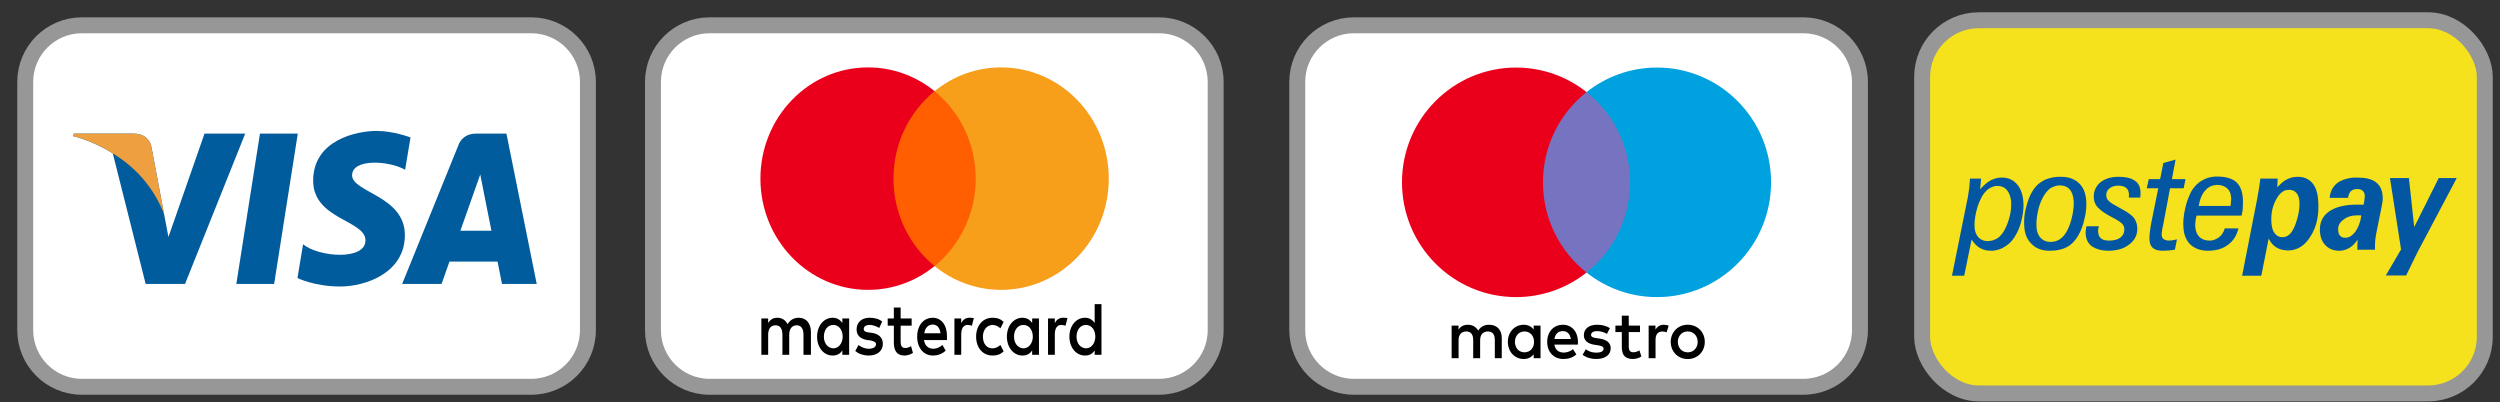 <?xml version="1.0" encoding="UTF-8"?>
<svg width="143px" height="23px" viewBox="0 0 143 23" version="1.1" xmlns="http://www.w3.org/2000/svg" xmlns:xlink="http://www.w3.org/1999/xlink">
    <rect x="0" y="0" width="143" height="23" fill="#333333" stroke="none"/>
    <!-- Generator: Sketch 52.2 (67145) - http://www.bohemiancoding.com/sketch -->
    <title>logos scheme PostePay</title>
    <desc>Created with Sketch.</desc>
    <g id="Page-1" stroke="none" stroke-width="1" fill="none" fill-rule="evenodd">
        <g id="logos-scheme-PostePay" transform="translate(1, 1)" fill-rule="nonzero">
            <g id="postepay" transform="translate(108.667, 0)">
                <g id="Group">
                    <rect id="Rectangle" stroke="#979797" stroke-width="0.911" fill="#F5E11C" x="0.279" y="0.159" width="32.184" height="21.344" rx="3.24"></rect>
                    <path d="M4.324,9.262 C4.483,9.187 4.668,9.157 4.84,9.157 C5.183,9.157 5.474,9.276 5.685,9.515 C5.91,9.753 6.029,10.096 6.068,10.513 C6.095,10.811 6.068,11.138 5.989,11.481 C5.923,11.823 5.817,12.121 5.672,12.375 C5.513,12.687 5.302,12.926 5.038,13.089 C4.826,13.238 4.589,13.313 4.324,13.343 L4.324,12.747 C4.417,12.717 4.509,12.673 4.589,12.628 C4.761,12.509 4.906,12.33 5.025,12.092 C5.143,11.853 5.236,11.6 5.302,11.317 C5.368,11.034 5.381,10.766 5.368,10.513 C5.341,10.245 5.263,10.036 5.13,9.873 C4.985,9.708 4.8,9.634 4.589,9.634 C4.496,9.634 4.404,9.649 4.324,9.679 C4.324,9.679 4.324,9.262 4.324,9.262 Z M1.986,14.773 L2.897,10.259 C2.924,10.081 2.95,9.917 2.976,9.738 C2.99,9.559 3.003,9.395 3.016,9.217 L3.651,9.217 L3.597,9.827 C3.796,9.604 3.994,9.425 4.192,9.321 C4.232,9.291 4.285,9.277 4.324,9.262 L4.324,9.679 C4.232,9.708 4.14,9.768 4.046,9.827 C3.875,9.961 3.73,10.156 3.624,10.394 C3.505,10.632 3.412,10.914 3.347,11.227 C3.28,11.555 3.267,11.808 3.28,12.017 C3.293,12.255 3.373,12.433 3.505,12.583 C3.637,12.716 3.809,12.791 4.02,12.791 C4.126,12.791 4.232,12.776 4.324,12.747 L4.324,13.342 C4.285,13.342 4.245,13.342 4.205,13.342 C3.954,13.342 3.756,13.283 3.571,13.179 C3.399,13.074 3.241,12.91 3.108,12.702 L2.686,14.772 L1.986,14.772 L1.986,14.773 L1.986,14.773 Z" id="Shape" fill="#0356A2"></path>
                    <path d="M21.278,9.857 C21.199,9.857 21.132,9.873 21.053,9.887 L21.053,9.306 C21.093,9.291 21.119,9.277 21.146,9.262 C21.33,9.157 21.542,9.113 21.767,9.113 C22.11,9.113 22.388,9.232 22.586,9.456 C22.784,9.679 22.903,10.007 22.93,10.438 C22.996,11.243 22.864,11.928 22.52,12.479 C22.19,13.045 21.741,13.328 21.185,13.328 C21.146,13.328 21.093,13.313 21.054,13.313 L21.054,12.538 C21.133,12.524 21.212,12.479 21.278,12.419 C21.397,12.315 21.49,12.166 21.582,11.957 C21.674,11.734 21.754,11.481 21.807,11.213 C21.859,10.945 21.873,10.721 21.859,10.528 C21.847,10.304 21.78,10.14 21.688,10.036 C21.582,9.917 21.449,9.857 21.278,9.857 Z M21.053,9.887 C20.841,9.962 20.656,10.156 20.511,10.438 C20.3,10.84 20.22,11.288 20.261,11.779 C20.287,12.032 20.34,12.226 20.459,12.36 C20.564,12.494 20.71,12.569 20.894,12.569 C20.947,12.569 21,12.553 21.053,12.539 L21.053,13.313 C20.855,13.299 20.683,13.239 20.538,13.149 C20.353,13.045 20.207,12.866 20.102,12.643 L19.679,14.773 L18.582,14.773 L19.428,10.454 C19.533,9.902 19.599,9.485 19.626,9.217 L20.617,9.217 L20.591,9.709 C20.749,9.545 20.894,9.411 21.053,9.306 L21.053,9.887 L21.053,9.887 Z" id="Shape" fill="#0356A2"></path>
                    <path d="M25.4,11.332 C25.374,11.317 25.348,11.317 25.321,11.317 C25.281,11.317 25.255,11.317 25.202,11.317 C25.03,11.317 24.872,11.332 24.74,11.377 L24.74,10.721 C24.885,10.706 25.057,10.706 25.229,10.706 C25.308,10.706 25.374,10.706 25.414,10.706 C25.453,10.706 25.493,10.706 25.532,10.706 C25.559,10.558 25.585,10.453 25.585,10.364 C25.599,10.289 25.599,10.23 25.599,10.17 C25.585,10.051 25.546,9.962 25.466,9.902 C25.4,9.843 25.295,9.813 25.163,9.813 C25.004,9.813 24.885,9.857 24.806,9.932 C24.779,9.962 24.753,9.977 24.74,10.022 L24.74,9.187 C24.872,9.157 25.017,9.157 25.163,9.157 C25.625,9.157 25.969,9.232 26.22,9.411 C26.458,9.59 26.59,9.843 26.616,10.185 C26.63,10.289 26.63,10.394 26.616,10.513 C26.603,10.617 26.577,10.751 26.55,10.886 L26.273,12.256 C26.233,12.42 26.22,12.584 26.193,12.763 C26.18,12.941 26.18,13.105 26.18,13.284 L25.176,13.284 C25.176,13.194 25.176,13.105 25.176,13.001 C25.176,12.896 25.189,12.807 25.189,12.703 C25.057,12.911 24.898,13.075 24.74,13.165 L24.74,12.539 C24.846,12.479 24.951,12.39 25.057,12.255 C25.228,12.017 25.348,11.704 25.4,11.332 Z M24.74,11.377 C24.595,11.422 24.476,11.481 24.37,11.57 C24.145,11.734 24.053,11.943 24.079,12.181 C24.079,12.315 24.118,12.42 24.198,12.494 C24.264,12.569 24.356,12.599 24.476,12.599 C24.568,12.599 24.661,12.583 24.74,12.539 L24.74,13.165 L24.713,13.18 C24.542,13.284 24.356,13.343 24.132,13.343 C23.815,13.343 23.564,13.239 23.366,13.046 C23.167,12.852 23.062,12.599 23.035,12.271 C22.996,11.765 23.167,11.377 23.537,11.109 C23.828,10.9 24.225,10.767 24.74,10.721 L24.74,11.377 Z M24.74,9.187 L24.74,10.022 C24.687,10.096 24.661,10.2 24.634,10.319 L23.591,10.319 C23.617,9.947 23.776,9.664 24.04,9.456 C24.237,9.321 24.462,9.232 24.74,9.187 Z" id="Shape" fill="#0356A2"></path>
                    <polygon id="Path" fill="#0356A2" points="26.801 14.758 27.673 13.269 27.039 9.187 28.123 9.187 28.426 11.988 29.827 9.187 30.858 9.187 28.611 13.432 27.964 14.758"></polygon>
                    <path d="M8.143,9.604 C8.051,9.604 7.971,9.619 7.879,9.649 L7.879,9.128 C7.984,9.112 8.104,9.112 8.222,9.112 C8.645,9.112 8.976,9.231 9.227,9.455 C9.491,9.693 9.623,10.021 9.663,10.438 C9.69,10.766 9.663,11.123 9.57,11.495 C9.491,11.868 9.372,12.195 9.213,12.464 C9.028,12.777 8.817,13 8.553,13.134 C8.367,13.238 8.143,13.298 7.879,13.327 L7.879,12.807 C7.984,12.777 8.09,12.732 8.169,12.673 C8.328,12.569 8.46,12.405 8.579,12.182 C8.711,11.928 8.804,11.645 8.87,11.332 C8.936,11.005 8.962,10.737 8.949,10.498 C8.922,10.185 8.844,9.962 8.711,9.828 C8.579,9.679 8.394,9.604 8.143,9.604 Z M7.879,9.649 C7.786,9.679 7.681,9.723 7.588,9.783 C7.429,9.917 7.284,10.096 7.165,10.334 C7.046,10.558 6.953,10.826 6.888,11.153 C6.822,11.481 6.808,11.764 6.822,12.003 C6.835,12.27 6.927,12.464 7.059,12.613 C7.205,12.763 7.39,12.837 7.627,12.837 C7.72,12.837 7.799,12.822 7.879,12.807 L7.879,13.328 C7.786,13.328 7.68,13.343 7.574,13.343 C7.152,13.343 6.808,13.224 6.557,12.971 C6.293,12.732 6.147,12.39 6.121,11.958 C6.095,11.601 6.121,11.243 6.227,10.856 C6.32,10.469 6.451,10.141 6.636,9.858 C6.808,9.605 7.019,9.426 7.284,9.292 C7.456,9.218 7.667,9.158 7.879,9.128 L7.879,9.649 L7.879,9.649 Z" id="Shape" fill="#0356A2"></path>
                    <path d="M10.39,11.943 C10.363,12.017 10.349,12.077 10.349,12.136 C10.336,12.196 10.336,12.241 10.349,12.285 C10.363,12.449 10.416,12.568 10.521,12.643 C10.627,12.732 10.773,12.762 10.984,12.762 C11.262,12.762 11.473,12.702 11.631,12.583 C11.79,12.449 11.856,12.285 11.843,12.092 C11.843,11.972 11.79,11.868 11.697,11.779 C11.605,11.689 11.42,11.57 11.129,11.421 C10.759,11.227 10.495,11.049 10.349,10.885 C10.191,10.736 10.112,10.543 10.099,10.334 C10.072,9.976 10.192,9.693 10.443,9.455 C10.707,9.231 11.064,9.112 11.513,9.112 C11.923,9.112 12.227,9.187 12.424,9.321 C12.636,9.455 12.742,9.649 12.768,9.932 C12.768,9.976 12.768,10.021 12.768,10.081 C12.768,10.125 12.768,10.199 12.755,10.304 L12.107,10.304 C12.107,10.259 12.107,10.215 12.107,10.185 C12.107,10.155 12.107,10.111 12.107,10.081 C12.094,9.932 12.042,9.812 11.936,9.738 C11.844,9.664 11.698,9.619 11.5,9.619 C11.275,9.619 11.103,9.679 10.985,9.783 C10.853,9.887 10.8,10.036 10.813,10.215 C10.826,10.319 10.866,10.423 10.958,10.498 C11.038,10.587 11.236,10.706 11.54,10.87 C11.963,11.094 12.253,11.287 12.372,11.436 C12.491,11.585 12.57,11.778 12.584,12.002 C12.61,12.374 12.478,12.702 12.161,12.955 C11.857,13.208 11.447,13.342 10.945,13.342 C10.548,13.342 10.245,13.253 10.007,13.104 C9.782,12.94 9.663,12.716 9.637,12.419 C9.624,12.359 9.624,12.285 9.637,12.195 C9.65,12.121 9.663,12.031 9.676,11.942 L10.39,11.942 L10.39,11.943 L10.39,11.943 Z" id="Path" fill="#0356A2"></path>
                    <path d="M14.737,13.283 C14.605,13.299 14.486,13.313 14.38,13.328 C14.275,13.328 14.168,13.343 14.076,13.343 C13.812,13.343 13.614,13.299 13.495,13.194 C13.363,13.104 13.297,12.94 13.283,12.717 C13.27,12.643 13.283,12.509 13.297,12.345 C13.31,12.166 13.349,11.988 13.376,11.793 L13.786,9.768 L13.125,9.768 L13.244,9.247 L13.891,9.247 L14.076,8.323 L14.776,8.129 L14.565,9.247 L15.345,9.247 L15.239,9.768 L14.46,9.768 L14.063,11.883 C14.023,12.046 13.997,12.166 13.997,12.24 C13.984,12.33 13.971,12.389 13.984,12.434 C13.984,12.553 14.023,12.628 14.089,12.673 C14.156,12.732 14.274,12.762 14.433,12.762 C14.486,12.762 14.565,12.747 14.645,12.732 C14.71,12.732 14.79,12.702 14.856,12.687 L14.737,13.283 Z" id="Path" fill="#0356A2"></path>
                    <path d="M17.023,10.781 L17.921,10.781 C17.935,10.647 17.948,10.543 17.948,10.468 C17.962,10.394 17.962,10.334 17.948,10.275 C17.935,10.051 17.856,9.887 17.723,9.769 C17.578,9.649 17.393,9.575 17.155,9.575 C17.116,9.575 17.063,9.59 17.023,9.59 L17.023,9.099 C17.076,9.099 17.116,9.099 17.168,9.099 C17.631,9.099 17.988,9.203 18.226,9.396 C18.45,9.59 18.595,9.903 18.622,10.335 C18.636,10.484 18.636,10.647 18.622,10.812 C18.622,10.975 18.595,11.153 18.556,11.333 L17.023,11.333 L17.023,10.781 L17.023,10.781 Z M17.023,13.313 L17.023,12.702 C17.102,12.673 17.182,12.628 17.247,12.583 C17.406,12.464 17.525,12.286 17.591,12.063 L18.371,12.063 C18.278,12.464 18.08,12.777 17.776,13.001 C17.564,13.164 17.313,13.269 17.023,13.313 Z M16.098,10.781 L17.023,10.781 L17.023,11.332 L15.979,11.332 C15.939,11.451 15.926,11.556 15.913,11.675 C15.9,11.779 15.9,11.884 15.9,11.973 C15.926,12.226 16.005,12.42 16.138,12.553 C16.283,12.687 16.468,12.762 16.719,12.762 C16.824,12.762 16.93,12.747 17.023,12.702 L17.023,13.313 C16.904,13.328 16.772,13.343 16.639,13.343 C16.217,13.343 15.886,13.224 15.635,13 C15.398,12.777 15.252,12.45 15.226,12.032 C15.199,11.719 15.226,11.362 15.318,10.96 C15.398,10.573 15.53,10.23 15.675,9.947 C15.834,9.68 16.045,9.456 16.296,9.322 C16.508,9.187 16.745,9.128 17.023,9.098 L17.023,9.589 C16.812,9.619 16.627,9.708 16.481,9.887 C16.296,10.081 16.164,10.379 16.098,10.781 Z" id="Shape" fill="#0356A2"></path>
                </g>
            </g>
            <g id="img_maestro_on-copy" transform="translate(72.76, 0)">
                <path d="M3.683,0.447 L29.389,0.447 C31.179,0.447 32.629,1.897 32.629,3.687 L32.629,17.884 C32.629,19.673 31.179,21.124 29.389,21.124 L3.683,21.124 C1.894,21.124 0.443,19.673 0.443,17.884 L0.443,3.687 C0.443,1.897 1.894,0.447 3.683,0.447 Z" id="Rectangle" stroke="#979797" stroke-width="0.911" fill="#FFFFFF"></path>
                <g id="Maestro-logo" transform="translate(6.268, 2.778)">
                    <g id="Group-9" transform="translate(0, 0.086)">
                        <path d="M15.142,14.712 C15.221,14.712 15.335,14.728 15.422,14.763 L15.301,15.145 C15.218,15.11 15.134,15.098 15.055,15.098 C14.798,15.098 14.669,15.27 14.669,15.578 L14.669,16.624 L14.275,16.624 L14.275,14.759 L14.665,14.759 L14.665,14.985 C14.767,14.821 14.915,14.712 15.142,14.712 Z M13.78,15.13 L13.137,15.13 L13.137,15.972 C13.137,16.16 13.201,16.285 13.398,16.285 C13.5,16.285 13.629,16.249 13.746,16.179 L13.86,16.526 C13.735,16.616 13.538,16.671 13.368,16.671 C12.902,16.671 12.74,16.413 12.74,15.98 L12.74,15.13 L12.373,15.13 L12.373,14.759 L12.74,14.759 L12.739,14.193 L13.137,14.193 L13.137,14.759 L13.78,14.759 L13.78,15.13 Z M11.889,15.235 C11.78,15.165 11.556,15.075 11.325,15.075 C11.11,15.075 10.981,15.157 10.981,15.293 C10.981,15.418 11.117,15.453 11.288,15.477 L11.473,15.504 C11.867,15.563 12.105,15.734 12.105,16.062 C12.105,16.417 11.802,16.671 11.28,16.671 C10.985,16.671 10.713,16.593 10.497,16.429 L10.682,16.113 C10.815,16.218 11.011,16.308 11.284,16.308 C11.552,16.308 11.696,16.226 11.696,16.082 C11.696,15.976 11.594,15.918 11.378,15.887 L11.193,15.859 C10.788,15.801 10.569,15.613 10.569,15.309 C10.569,14.938 10.864,14.712 11.322,14.712 C11.609,14.712 11.87,14.778 12.059,14.907 L11.889,15.235 Z M8.885,15.527 L9.823,15.527 C9.782,15.239 9.619,15.075 9.365,15.075 C9.085,15.075 8.927,15.258 8.885,15.527 Z M10.232,15.691 C10.232,15.746 10.228,15.797 10.224,15.848 L8.881,15.848 C8.938,16.183 9.169,16.304 9.422,16.304 C9.604,16.304 9.797,16.234 9.948,16.109 L10.141,16.409 C9.922,16.601 9.672,16.671 9.4,16.671 C8.858,16.671 8.472,16.285 8.472,15.691 C8.472,15.11 8.843,14.712 9.373,14.712 C9.88,14.712 10.228,15.11 10.232,15.691 Z M16.511,15.094 C16.43,15.094 16.356,15.108 16.286,15.137 C16.217,15.167 16.157,15.207 16.107,15.26 C16.057,15.313 16.017,15.376 15.988,15.449 C15.959,15.522 15.944,15.603 15.944,15.691 C15.944,15.78 15.959,15.861 15.988,15.934 C16.017,16.007 16.057,16.07 16.107,16.123 C16.157,16.175 16.217,16.216 16.286,16.246 C16.356,16.275 16.43,16.289 16.511,16.289 C16.592,16.289 16.667,16.275 16.736,16.246 C16.805,16.216 16.865,16.175 16.916,16.123 C16.967,16.07 17.007,16.007 17.036,15.934 C17.065,15.861 17.079,15.78 17.079,15.691 C17.079,15.603 17.065,15.522 17.036,15.449 C17.007,15.376 16.967,15.313 16.916,15.26 C16.865,15.207 16.805,15.167 16.736,15.137 C16.667,15.108 16.592,15.094 16.511,15.094 Z M16.511,14.71 C16.651,14.71 16.78,14.735 16.899,14.785 C17.018,14.835 17.121,14.904 17.208,14.991 C17.295,15.079 17.363,15.182 17.412,15.302 C17.461,15.421 17.486,15.551 17.486,15.691 C17.486,15.832 17.461,15.961 17.412,16.081 C17.363,16.2 17.295,16.304 17.208,16.392 C17.121,16.479 17.018,16.548 16.899,16.598 C16.78,16.648 16.651,16.673 16.511,16.673 C16.371,16.673 16.242,16.648 16.123,16.598 C16.004,16.548 15.901,16.479 15.815,16.392 C15.729,16.304 15.661,16.2 15.612,16.081 C15.563,15.961 15.538,15.832 15.538,15.691 C15.538,15.551 15.563,15.421 15.612,15.302 C15.661,15.182 15.729,15.079 15.815,14.991 C15.901,14.904 16.004,14.835 16.123,14.785 C16.242,14.735 16.371,14.71 16.511,14.71 Z M6.626,15.691 C6.626,16.019 6.835,16.289 7.175,16.289 C7.5,16.289 7.72,16.031 7.72,15.691 C7.72,15.352 7.5,15.095 7.175,15.095 C6.835,15.095 6.626,15.364 6.626,15.691 Z M8.091,15.691 L8.091,16.624 L7.697,16.624 L7.697,16.398 C7.572,16.566 7.383,16.671 7.126,16.671 C6.619,16.671 6.221,16.261 6.221,15.691 C6.221,15.122 6.619,14.712 7.126,14.712 C7.383,14.712 7.572,14.817 7.697,14.985 L7.697,14.759 L8.091,14.759 L8.091,15.691 Z M5.873,16.624 L5.873,15.453 C5.873,15.012 5.601,14.716 5.162,14.712 C4.931,14.708 4.693,14.782 4.526,15.044 C4.401,14.837 4.205,14.712 3.929,14.712 C3.735,14.712 3.546,14.771 3.399,14.989 L3.399,14.759 L3.005,14.759 L3.005,16.624 L3.403,16.624 L3.403,15.59 C3.403,15.266 3.576,15.095 3.845,15.095 C4.106,15.095 4.239,15.27 4.239,15.586 L4.239,16.624 L4.636,16.624 L4.636,15.59 C4.636,15.266 4.818,15.095 5.079,15.095 C5.347,15.095 5.476,15.27 5.476,15.586 L5.476,16.624 L5.873,16.624 Z" id="Fill-2" fill="#000000"></path>
                        <g id="Group-5">
                            <g id="Group-4">
                                <polygon id="Fill-4" fill="#7673C0" points="7.867 11.726 13.576 11.726 13.576 1.404 7.867 1.404"></polygon>
                                <path d="M8.23,6.565 C8.23,4.471 9.204,2.606 10.722,1.404 C9.612,0.525 8.212,0 6.69,0 C3.087,0 0.166,2.939 0.166,6.565 C0.166,10.191 3.087,13.13 6.69,13.13 C8.212,13.13 9.612,12.605 10.722,11.726 C9.204,10.524 8.23,8.659 8.23,6.565" id="Fill-6" fill="#EB001B"></path>
                                <path d="M21.277,6.565 C21.277,10.191 18.357,13.13 14.754,13.13 C13.232,13.13 11.832,12.605 10.722,11.726 C12.239,10.524 13.214,8.659 13.214,6.565 C13.214,4.471 12.239,2.606 10.722,1.404 C11.832,0.525 13.232,0 14.754,0 C18.357,0 21.277,2.939 21.277,6.565" id="Fill-8" fill="#00A1DF"></path>
                            </g>
                        </g>
                    </g>
                </g>
            </g>
            <g id="img_mastercard_on-copy" transform="translate(35.907, 0)">
                <path d="M3.683,0.447 L29.389,0.447 C31.179,0.447 32.629,1.897 32.629,3.687 L32.629,17.884 C32.629,19.673 31.179,21.124 29.389,21.124 L3.683,21.124 C1.894,21.124 0.443,19.673 0.443,17.884 L0.443,3.687 C0.443,1.897 1.894,0.447 3.683,0.447 Z" id="Rectangle" stroke="#979797" stroke-width="0.911" fill="#FFFFFF"></path>
                <g id="Mastercard-logo" transform="translate(6.589, 2.855)">
                    <g id="Group-3" transform="translate(0.054, 13.541)" fill="#000000">
                        <path d="M2.835,2.898 L2.835,1.6 C2.835,1.103 2.575,0.779 2.131,0.779 C1.908,0.779 1.668,0.865 1.501,1.146 C1.371,0.908 1.186,0.779 0.908,0.779 C0.723,0.779 0.537,0.843 0.389,1.081 L0.389,0.822 L0,0.822 L0,2.898 L0.389,2.898 L0.389,1.752 C0.389,1.384 0.556,1.211 0.815,1.211 C1.075,1.211 1.204,1.406 1.204,1.752 L1.204,2.898 L1.593,2.898 L1.593,1.752 C1.593,1.384 1.779,1.211 2.02,1.211 C2.279,1.211 2.409,1.406 2.409,1.752 L2.409,2.898 L2.835,2.898 Z M8.597,0.822 L7.967,0.822 L7.967,0.195 L7.578,0.195 L7.578,0.822 L7.226,0.822 L7.226,1.233 L7.578,1.233 L7.578,2.184 C7.578,2.66 7.745,2.941 8.189,2.941 C8.356,2.941 8.541,2.877 8.671,2.79 L8.56,2.401 C8.449,2.487 8.319,2.509 8.226,2.509 C8.041,2.509 7.967,2.379 7.967,2.163 L7.967,1.233 L8.597,1.233 L8.597,0.822 Z M11.895,0.779 C11.673,0.779 11.524,0.908 11.432,1.081 L11.432,0.822 L11.043,0.822 L11.043,2.898 L11.432,2.898 L11.432,1.73 C11.432,1.384 11.562,1.19 11.802,1.19 C11.876,1.19 11.969,1.211 12.043,1.233 L12.154,0.8 C12.08,0.779 11.969,0.779 11.895,0.779 Z M6.911,0.995 C6.726,0.843 6.466,0.779 6.188,0.779 C5.744,0.779 5.447,1.038 5.447,1.449 C5.447,1.795 5.67,1.99 6.059,2.055 L6.244,2.076 C6.448,2.12 6.559,2.184 6.559,2.293 C6.559,2.444 6.411,2.552 6.151,2.552 C5.892,2.552 5.688,2.444 5.558,2.336 L5.373,2.682 C5.577,2.855 5.855,2.941 6.133,2.941 C6.652,2.941 6.948,2.66 6.948,2.271 C6.948,1.903 6.707,1.709 6.337,1.644 L6.151,1.622 C5.985,1.6 5.855,1.557 5.855,1.427 C5.855,1.276 5.985,1.19 6.188,1.19 C6.411,1.19 6.633,1.298 6.744,1.363 L6.911,0.995 Z M17.25,0.779 C17.027,0.779 16.879,0.908 16.786,1.081 L16.786,0.822 L16.397,0.822 L16.397,2.898 L16.786,2.898 L16.786,1.73 C16.786,1.384 16.916,1.19 17.157,1.19 C17.231,1.19 17.324,1.211 17.398,1.233 L17.509,0.8 C17.435,0.779 17.324,0.779 17.25,0.779 Z M12.284,1.86 C12.284,2.487 12.655,2.941 13.229,2.941 C13.488,2.941 13.674,2.877 13.859,2.703 L13.674,2.336 C13.525,2.466 13.377,2.53 13.211,2.53 C12.896,2.53 12.673,2.271 12.673,1.86 C12.673,1.471 12.896,1.211 13.211,1.19 C13.377,1.19 13.525,1.254 13.674,1.384 L13.859,1.017 C13.674,0.843 13.488,0.779 13.229,0.779 C12.655,0.779 12.284,1.233 12.284,1.86 Z M15.879,1.86 L15.879,0.822 L15.489,0.822 L15.489,1.081 C15.36,0.887 15.174,0.779 14.934,0.779 C14.433,0.779 14.044,1.233 14.044,1.86 C14.044,2.487 14.433,2.941 14.934,2.941 C15.193,2.941 15.378,2.833 15.489,2.639 L15.489,2.898 L15.879,2.898 L15.879,1.86 Z M14.452,1.86 C14.452,1.492 14.656,1.19 14.989,1.19 C15.304,1.19 15.527,1.471 15.527,1.86 C15.527,2.228 15.304,2.53 14.989,2.53 C14.656,2.509 14.452,2.228 14.452,1.86 Z M9.801,0.779 C9.283,0.779 8.912,1.211 8.912,1.86 C8.912,2.509 9.283,2.941 9.82,2.941 C10.079,2.941 10.339,2.855 10.542,2.66 L10.357,2.336 C10.209,2.466 10.024,2.552 9.838,2.552 C9.598,2.552 9.357,2.422 9.301,2.055 L10.617,2.055 C10.617,1.99 10.617,1.947 10.617,1.882 C10.635,1.211 10.302,0.779 9.801,0.779 Z M9.801,1.168 C10.042,1.168 10.209,1.341 10.246,1.665 L9.32,1.665 C9.357,1.384 9.523,1.168 9.801,1.168 Z M19.454,1.86 L19.454,0 L19.065,0 L19.065,1.081 C18.936,0.887 18.75,0.779 18.51,0.779 C18.009,0.779 17.62,1.233 17.62,1.86 C17.62,2.487 18.009,2.941 18.51,2.941 C18.769,2.941 18.954,2.833 19.065,2.639 L19.065,2.898 L19.454,2.898 L19.454,1.86 Z M18.028,1.86 C18.028,1.492 18.232,1.19 18.565,1.19 C18.88,1.19 19.102,1.471 19.102,1.86 C19.102,2.228 18.88,2.53 18.565,2.53 C18.232,2.509 18.028,2.228 18.028,1.86 Z M5.021,1.86 L5.021,0.822 L4.632,0.822 L4.632,1.081 C4.502,0.887 4.317,0.779 4.076,0.779 C3.576,0.779 3.187,1.233 3.187,1.86 C3.187,2.487 3.576,2.941 4.076,2.941 C4.336,2.941 4.521,2.833 4.632,2.639 L4.632,2.898 L5.021,2.898 L5.021,1.86 Z M3.576,1.86 C3.576,1.492 3.78,1.19 4.113,1.19 C4.428,1.19 4.651,1.471 4.651,1.86 C4.651,2.228 4.428,2.53 4.113,2.53 C3.78,2.509 3.576,2.228 3.576,1.86 Z" id="mastercard"></path>
                    </g>
                    <g id="Group-2">
                        <polygon id="Fill-4" fill="#FF5F00" points="6.999 11.365 12.927 11.365 12.927 1.36 6.999 1.36"></polygon>
                        <path d="M7.611,6.363 C7.611,4.333 8.531,2.525 9.963,1.36 C8.916,0.508 7.594,-1.76737138e-05 6.157,-1.76737138e-05 C2.757,-1.76737138e-05 5.13159576e-05,2.849 5.13159576e-05,6.363 C5.13159576e-05,9.876 2.757,12.725 6.157,12.725 C7.594,12.725 8.916,12.217 9.963,11.365 C8.531,10.2 7.611,8.392 7.611,6.363" id="Fill-6" fill="#EB001B"></path>
                        <path d="M19.926,6.363 C19.926,9.876 17.169,12.725 13.769,12.725 C12.332,12.725 11.01,12.217 9.963,11.365 C11.395,10.2 12.315,8.392 12.315,6.363 C12.315,4.333 11.395,2.525 9.963,1.36 C11.01,0.508 12.332,-1.76737138e-05 13.769,-1.76737138e-05 C17.169,-1.76737138e-05 19.926,2.849 19.926,6.363" id="Fill-8" fill="#F79E1B"></path>
                    </g>
                </g>
            </g>
            <g id="VISA">
                <path d="M3.683,0.447 L29.389,0.447 C31.179,0.447 32.629,1.897 32.629,3.687 L32.629,17.884 C32.629,19.673 31.179,21.124 29.389,21.124 L3.683,21.124 C1.894,21.124 0.443,19.673 0.443,17.884 L0.443,3.687 C0.443,1.897 1.894,0.447 3.683,0.447 Z" id="Rectangle" stroke="#979797" stroke-width="0.911" fill="#FFFFFF"></path>
                <g id="visa" transform="translate(3.138, 6.344)">
                    <polyline id="Fill-1" fill="#005C9C" points="11.543 8.896 9.38 8.896 10.732 0.299 12.895 0.299 11.543 8.896"></polyline>
                    <path d="M7.56,0.299 L5.497,6.212 L5.254,4.939 L5.254,4.939 L4.526,1.073 C4.526,1.073 4.438,0.299 3.5,0.299 L0.09,0.299 L0.05,0.444 C0.05,0.444 1.093,0.668 2.313,1.427 L4.193,8.896 L6.446,8.896 L9.888,0.299 L7.56,0.299" id="Fill-2" fill="#005C9C"></path>
                    <path d="M24.575,8.896 L26.562,8.896 L24.83,0.299 L23.091,0.299 C22.287,0.299 22.092,0.939 22.092,0.939 L18.866,8.896 L21.12,8.896 L21.572,7.619 L24.322,7.619 L24.575,8.896 Z M22.195,5.855 L23.332,2.637 L23.971,5.855 L22.195,5.855 Z" id="Fill-3" fill="#005C9C"></path>
                    <path d="M19.035,2.366 L19.343,0.52 C19.343,0.52 18.391,0.145 17.398,0.145 C16.324,0.145 13.775,0.63 13.775,2.991 C13.775,5.212 16.767,5.24 16.767,6.406 C16.767,7.572 14.083,7.364 13.198,6.628 L12.876,8.558 C12.876,8.558 13.842,9.044 15.318,9.044 C16.794,9.044 19.021,8.253 19.021,6.101 C19.021,3.865 16.002,3.657 16.002,2.685 C16.002,1.713 18.109,1.838 19.035,2.366" id="Fill-4" fill="#005C9C"></path>
                    <path d="M5.254,4.939 L4.526,1.073 C4.526,1.073 4.438,0.299 3.5,0.299 L0.09,0.299 L0.05,0.444 C0.05,0.444 1.689,0.795 3.261,2.112 C4.764,3.37 5.254,4.939 5.254,4.939" id="Fill-5" fill="#EE9F3F"></path>
                </g>
            </g>
        </g>
    </g>
</svg>